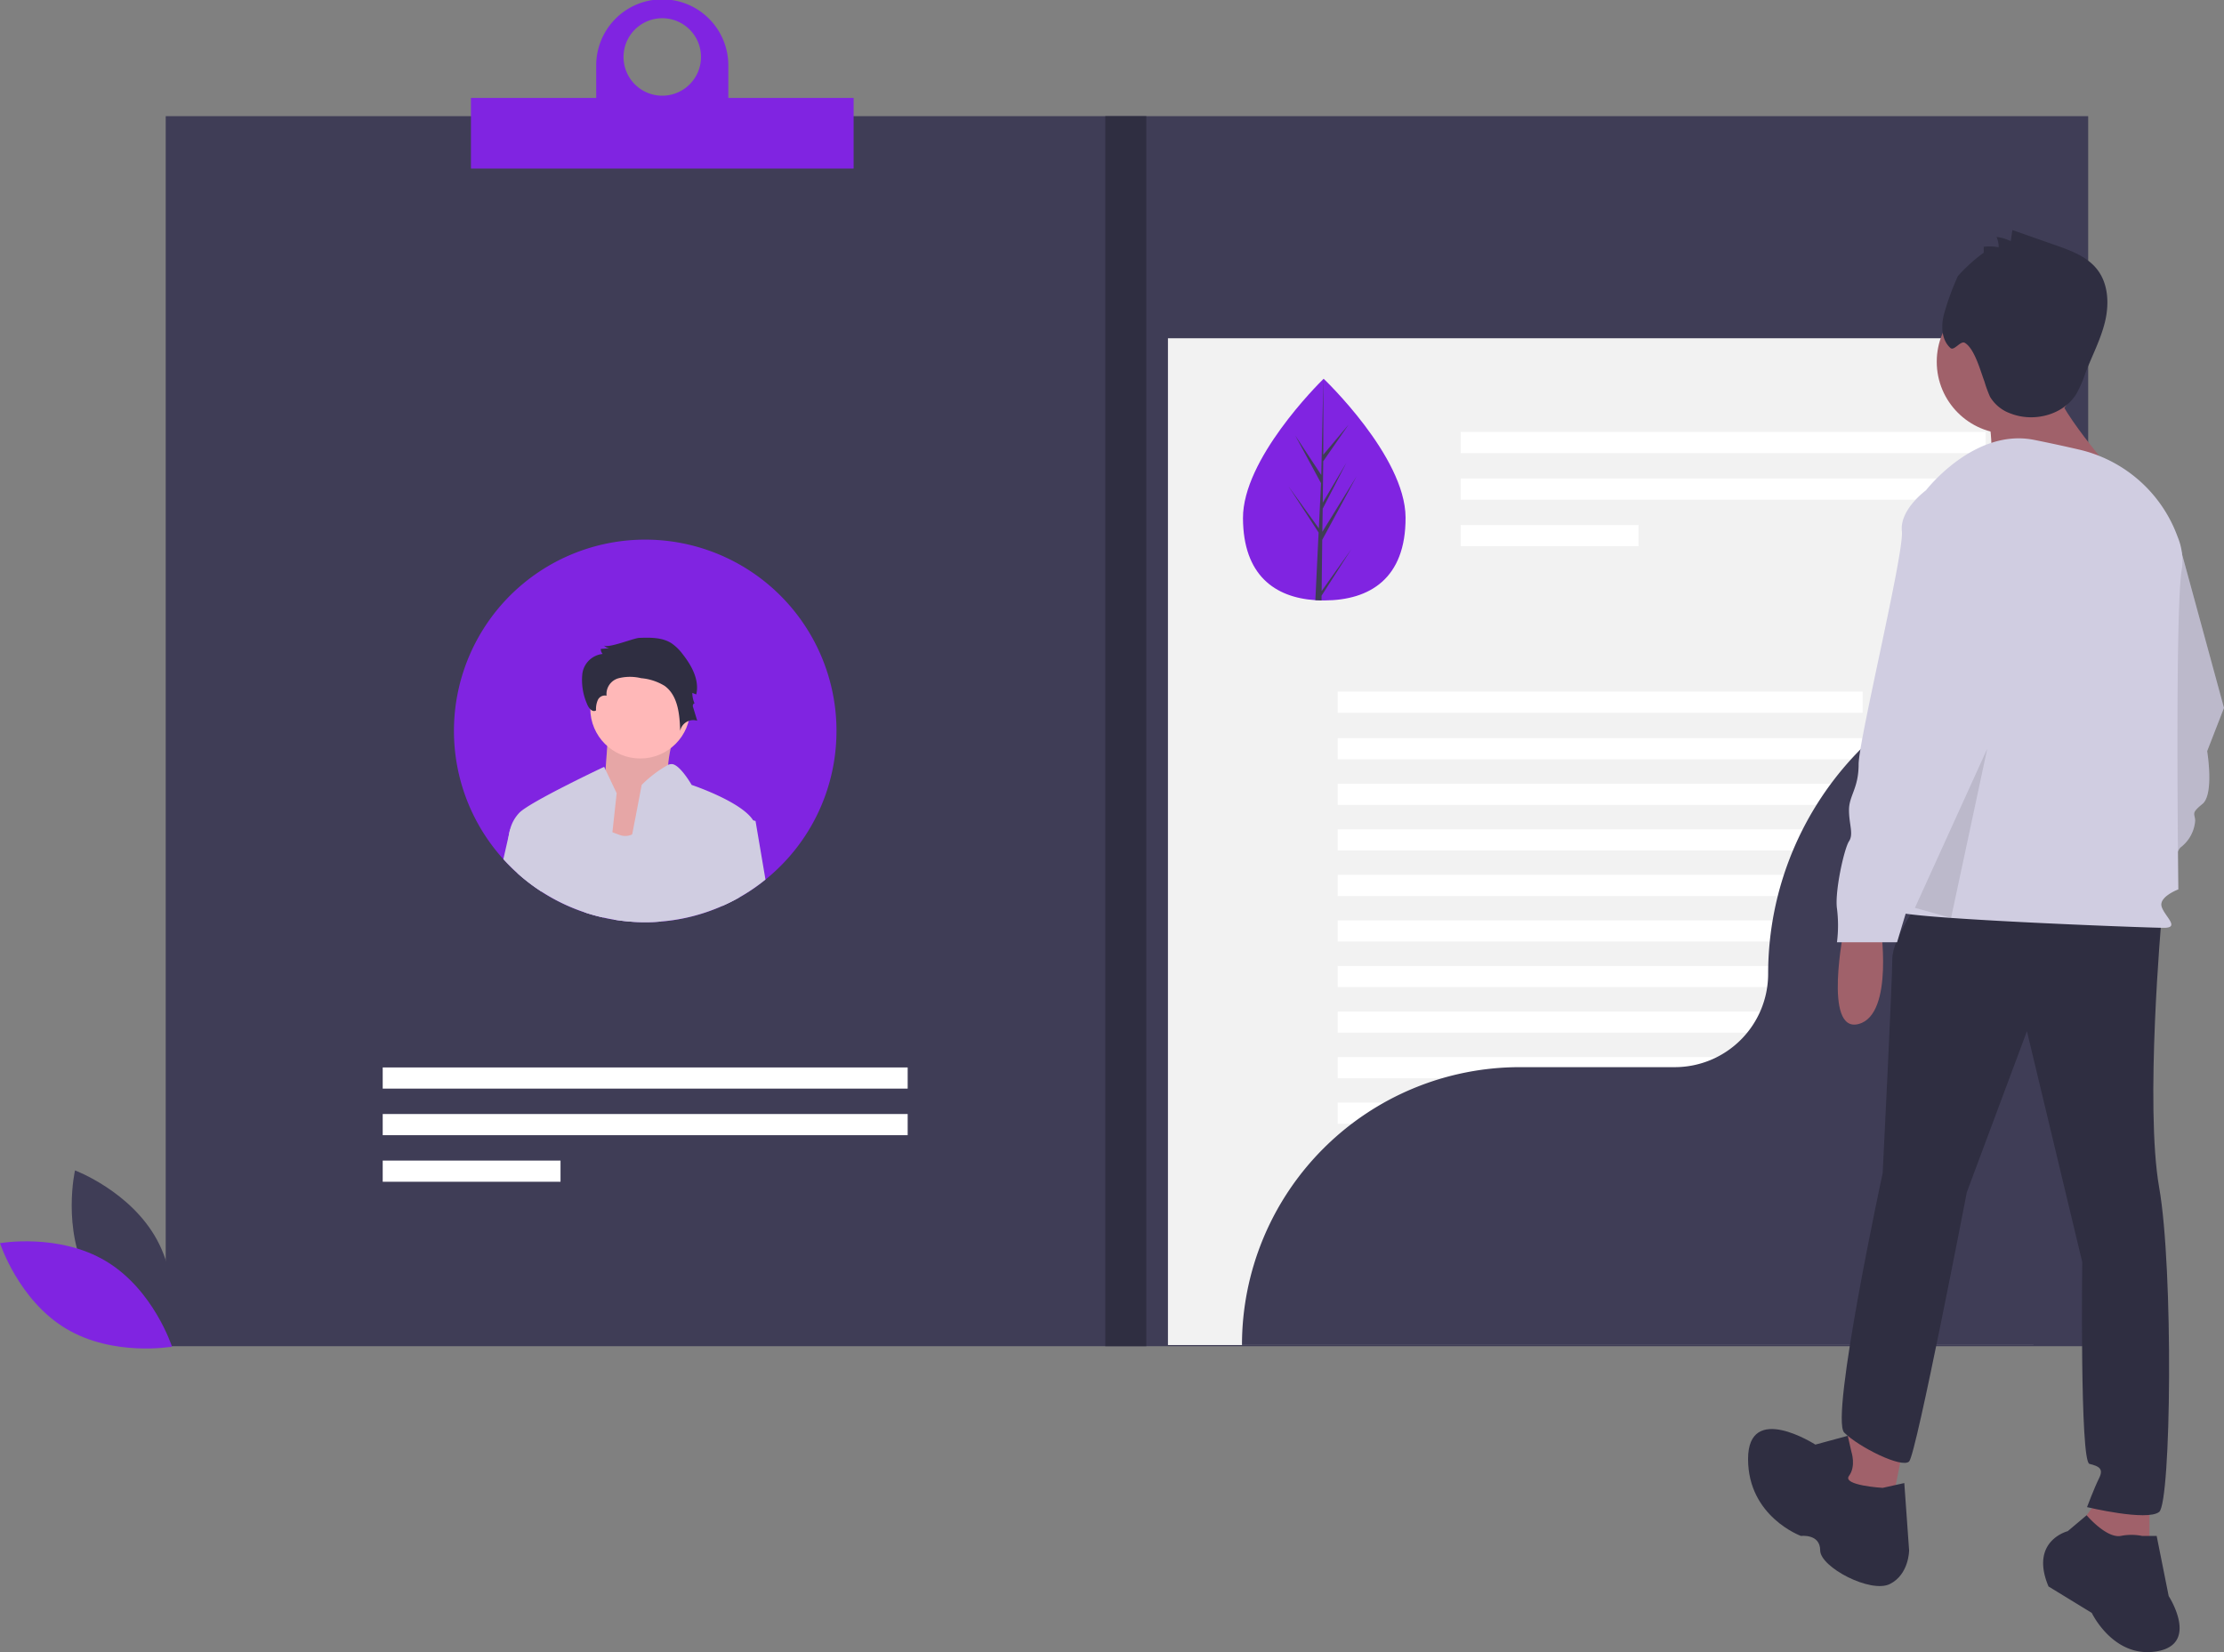<svg xmlns="http://www.w3.org/2000/svg" width="333" height="247.368" viewBox="0 0 333 247.368">
  <rect x="0" y="0" width="333" height="247.368" fill="#808080" stroke="none"/>
  <g id="undraw_online_cv_qy9w" transform="translate(0 0)">
    <rect id="Rectangle_2236" data-name="Rectangle 2236" width="287.852" height="184.171" transform="translate(24.812 17.394)" fill="#3f3d56"/>
    <rect id="Rectangle_2237" data-name="Rectangle 2237" width="129.602" height="150.747" transform="translate(174.877 50.647)" fill="#f2f2f2"/>
    <path id="Path_1974" data-name="Path 1974" d="M77.275,281.466c3.939,7.305,12.3,10.441,12.3,10.441s1.974-8.708-1.965-16.014-12.3-10.441-12.3-10.441S73.336,274.161,77.275,281.466Z" transform="translate(-64.079 -90.208)" fill="#3f3d56"/>
    <path id="Path_1975" data-name="Path 1975" d="M77.371,281.645c7.112,4.279,9.851,12.777,9.851,12.777s-8.792,1.562-15.9-2.717-9.851-12.777-9.851-12.777S70.259,277.366,77.371,281.645Z" transform="translate(-61.468 -92.79)" fill="#8024e1"/>
    <rect id="Rectangle_2238" data-name="Rectangle 2238" width="78.603" height="3.169" transform="translate(218.712 64.673)" fill="#fff"/>
    <rect id="Rectangle_2239" data-name="Rectangle 2239" width="78.603" height="3.169" transform="translate(218.712 71.646)" fill="#fff"/>
    <rect id="Rectangle_2240" data-name="Rectangle 2240" width="26.624" height="3.169" transform="translate(218.712 78.619)" fill="#fff"/>
    <rect id="Rectangle_2241" data-name="Rectangle 2241" width="78.603" height="3.169" transform="translate(57.303 159.828)" fill="#fff"/>
    <rect id="Rectangle_2242" data-name="Rectangle 2242" width="78.603" height="3.169" transform="translate(57.303 166.801)" fill="#fff"/>
    <rect id="Rectangle_2243" data-name="Rectangle 2243" width="26.624" height="3.169" transform="translate(57.303 173.774)" fill="#fff"/>
    <rect id="Rectangle_2244" data-name="Rectangle 2244" width="78.603" height="3.169" transform="translate(200.296 103.554)" fill="#fff"/>
    <rect id="Rectangle_2245" data-name="Rectangle 2245" width="78.603" height="3.169" transform="translate(200.296 110.527)" fill="#fff"/>
    <rect id="Rectangle_2246" data-name="Rectangle 2246" width="78.603" height="3.169" transform="translate(200.296 117.348)" fill="#fff"/>
    <rect id="Rectangle_2247" data-name="Rectangle 2247" width="78.603" height="3.169" transform="translate(200.296 124.169)" fill="#fff"/>
    <rect id="Rectangle_2248" data-name="Rectangle 2248" width="78.603" height="3.169" transform="translate(200.296 130.99)" fill="#fff"/>
    <rect id="Rectangle_2249" data-name="Rectangle 2249" width="78.603" height="3.169" transform="translate(200.296 137.811)" fill="#fff"/>
    <rect id="Rectangle_2250" data-name="Rectangle 2250" width="78.603" height="3.169" transform="translate(200.296 144.633)" fill="#fff"/>
    <rect id="Rectangle_2251" data-name="Rectangle 2251" width="78.603" height="3.169" transform="translate(200.296 151.454)" fill="#fff"/>
    <rect id="Rectangle_2252" data-name="Rectangle 2252" width="78.603" height="3.169" transform="translate(200.296 158.275)" fill="#fff"/>
    <rect id="Rectangle_2253" data-name="Rectangle 2253" width="78.603" height="3.169" transform="translate(200.296 165.096)" fill="#fff"/>
    <rect id="Rectangle_2254" data-name="Rectangle 2254" width="78.603" height="3.169" transform="translate(200.296 171.917)" fill="#fff"/>
    <path id="Path_1976" data-name="Path 1976" d="M203.246,176.664a28.571,28.571,0,0,1-10.631,22.268,28.234,28.234,0,0,1-3.919,2.67,27.681,27.681,0,0,1-2.565,1.286,28.361,28.361,0,0,1-9.171,2.323q-1.166.1-2.357.1a28.3,28.3,0,0,1-4.686-.385c-.546-.085-1.085-.191-1.617-.314a27.558,27.558,0,0,1-2.752-.764A28.576,28.576,0,0,1,155.5,198a26.066,26.066,0,0,1-2.132-2.121,28.639,28.639,0,1,1,49.88-19.212Z" transform="translate(-78 -67.232)" fill="#8024e1"/>
    <path id="Path_1977" data-name="Path 1977" d="M317.194,138.854c.041,9.167-5.395,12.392-12.117,12.422q-.234,0-.466,0-.467-.008-.925-.038c-6.069-.4-10.8-3.747-10.836-12.272-.039-8.823,11.188-20.007,12.03-20.834h0l.048-.047S317.153,129.688,317.194,138.854Z" transform="translate(-106.738 -61.374)" fill="#8024e1"/>
    <path id="Path_1978" data-name="Path 1978" d="M306.286,149.876l4.424-6.24-4.432,6.923-.009.714q-.467-.008-.925-.038l.439-9.173,0-.071.008-.013.042-.867-4.5-6.9,4.516,6.251.012.184.332-6.931-3.862-7.134,3.9,5.916.314-14.368v0l-.012,11.329,3.792-4.508-3.8,5.484-.073,6.2,3.535-5.97-3.545,6.882L306.39,141l5.131-8.311-5.146,9.515Z" transform="translate(-108.396 -61.374)" fill="#3f3d56"/>
    <path id="Path_1979" data-name="Path 1979" d="M419.194,169.486a47.748,47.748,0,0,0-47.748,47.747h0a13.983,13.983,0,0,1-13.983,13.983H334.271a41.609,41.609,0,0,0-41.609,41.609H419.195V169.486Z" transform="translate(-106.701 -71.432)" fill="#3f3d56"/>
    <rect id="Rectangle_2255" data-name="Rectangle 2255" width="6.139" height="184.171" transform="translate(165.498 17.394)" fill="#2f2e41"/>
    <path id="Path_1980" data-name="Path 1980" d="M187.672,62.246V57.471a9.891,9.891,0,1,0-19.781,0v4.775H149.133V72.819h57.3V62.246Zm-9.891-11.937a5.8,5.8,0,1,1-5.8,5.8,5.8,5.8,0,0,1,5.8-5.8Z" transform="translate(-78.62 -47.581)" fill="#8024e1"/>
    <path id="Path_1981" data-name="Path 1981" d="M183.949,181.146s-2.849,8.108-1.1,9.356-5.917,11.435-5.917,11.435l-9.2-2.495,5.04-8.524s.657-8.524.657-9.771S183.949,181.146,183.949,181.146Z" transform="translate(-82.259 -73.604)" fill="#ffb8b8"/>
    <path id="Path_1982" data-name="Path 1982" d="M183.949,181.146s-2.849,8.108-1.1,9.356-5.917,11.435-5.917,11.435l-9.2-2.495,5.04-8.524s.657-8.524.657-9.771S183.949,181.146,183.949,181.146Z" transform="translate(-82.259 -73.604)" opacity="0.1"/>
    <circle id="Ellipse_358" data-name="Ellipse 358" cx="7.484" cy="7.484" r="7.484" transform="translate(88.384 98.602)" fill="#ffb8b8"/>
    <path id="Path_1983" data-name="Path 1983" d="M173.065,214.148a27.556,27.556,0,0,1-2.752-.764l1.432-9.822.443-3.029,2.271.853c.307.113.655.246,1.054.392a2.4,2.4,0,0,0,1.9-.068c2.2-1.006,3.5-4.921,3.5-4.921s.089,1.1.2,2.957c.208,3.264.508,8.878.6,15.006q-1.166.1-2.357.1a28.3,28.3,0,0,1-4.686-.385C174.136,214.376,173.6,214.27,173.065,214.148Z" transform="translate(-82.763 -76.773)" fill="#d0cde1"/>
    <path id="Path_1984" data-name="Path 1984" d="M172.317,194.279l-.638,5.842-.31,2.827-1.085,9.935a27.556,27.556,0,0,1-2.752-.764,28.576,28.576,0,0,1-10.051-5.846l-1.381-4.928a5.829,5.829,0,0,1,.089-.876.013.013,0,0,1,0-.01,6.194,6.194,0,0,1,.171-.764.026.026,0,0,0,0-.01,5.662,5.662,0,0,1,1.4-2.5c1.664-1.664,12.68-6.862,12.68-6.862l.208.437Z" transform="translate(-79.983 -75.509)" fill="#d0cde1"/>
    <path id="Path_1985" data-name="Path 1985" d="M178.367,166.315c1.659-.059,3.435-.089,4.834.805a7.077,7.077,0,0,1,1.671,1.635c1.363,1.722,2.54,3.89,2.034,6.027l-.588-.229a3.849,3.849,0,0,0,.371,1.649c-.083-.241-.36.149-.286.392l.648,2.124a2,2,0,0,0-2.551,1.522c-.074-2.467-.33-5.3-2.332-6.742a8.065,8.065,0,0,0-3.516-1.149,7.072,7.072,0,0,0-3.409.017,2.452,2.452,0,0,0-1.765,2.606,1.161,1.161,0,0,0-1.308.645,3.387,3.387,0,0,0-.268,1.55c-.534.377-1.141-.372-1.359-.988a8.921,8.921,0,0,1-.689-4.5,3.429,3.429,0,0,1,3.039-2.957,1.065,1.065,0,0,1-.277-.75l1.265-.107a1.4,1.4,0,0,1-.835-.44C173.554,167.988,177.546,166.344,178.367,166.315Z" transform="translate(-82.657 -70.806)" fill="#2f2e41"/>
    <path id="Path_1986" data-name="Path 1986" d="M196.951,199.583c-.194,1.559-1.306,5.962-2.428,10.194a27.683,27.683,0,0,1-2.565,1.286,28.362,28.362,0,0,1-9.171,2.323q-1.166.1-2.357.1a28.306,28.306,0,0,1-4.686-.385c.58-2.237,1.361-5.924,2.091-9.536.222-1.091.44-2.179.645-3.216.8-4.086,1.422-7.415,1.422-7.415a17.832,17.832,0,0,1,3.967-3.008,1.28,1.28,0,0,1,.638-.106c1.218.2,2.882,3.114,2.882,3.114s7.469,2.49,9.215,5.317A2.069,2.069,0,0,1,196.951,199.583Z" transform="translate(-83.826 -75.408)" fill="#d0cde1"/>
    <path id="Path_1987" data-name="Path 1987" d="M161.323,201.961l-.437,9.331a28.351,28.351,0,0,1-3.588-2.742,26.065,26.065,0,0,1-2.132-2.121c.358-1.572.658-2.9.839-3.683a.012.012,0,0,1,0-.01c.1-.437.157-.706.171-.764a.026.026,0,0,0,0-.01Z" transform="translate(-79.8 -77.785)" fill="#d0cde1"/>
    <path id="Path_1988" data-name="Path 1988" d="M202.184,208.877a28.236,28.236,0,0,1-3.919,2.67,27.687,27.687,0,0,1-2.565,1.286L194.872,208l.832-9.147,4.642,1.16.348.089Z" transform="translate(-87.568 -77.178)" fill="#d0cde1"/>
    <path id="Path_1989" data-name="Path 1989" d="M448.387,231.082s-3.239,15.836,2.159,14.4,3.239-15.116,3.239-15.116Z" transform="translate(-136.981 -83.342)" fill="#a0616a"/>
    <path id="Path_1990" data-name="Path 1990" d="M463.285,149.822h-3.6s-3.959,2.879-3.6,6.118-6.478,31.311-6.478,34.91-1.44,4.679-1.44,6.838.72,3.6,0,4.679-2.159,7.558-1.8,10.077a20.294,20.294,0,0,1,0,5.039h9s6.478-21.954,7.918-23.034a5.536,5.536,0,0,0,2.159-3.959c0-1.08-.72-1.08,1.08-2.519s.72-7.918.72-7.918l2.519-6.478Z" transform="translate(-136.764 -67.584)" fill="#d0cde1"/>
    <path id="Path_1991" data-name="Path 1991" d="M463.285,149.822h-3.6s-3.959,2.879-3.6,6.118-6.478,31.311-6.478,34.91-1.44,4.679-1.44,6.838.72,3.6,0,4.679-2.159,7.558-1.8,10.077a20.294,20.294,0,0,1,0,5.039h9s6.478-21.954,7.918-23.034a5.536,5.536,0,0,0,2.159-3.959c0-1.08-.72-1.08,1.08-2.519s.72-7.918.72-7.918l2.519-6.478Z" transform="translate(-136.764 -67.584)" opacity="0.1"/>
    <path id="Path_1992" data-name="Path 1992" d="M404.535,220.12s-3.239,15.836,2.159,14.4,3.239-15.116,3.239-15.116Z" transform="translate(-128.401 -81.197)" fill="#a0616a"/>
    <path id="Path_1993" data-name="Path 1993" d="M344.119,264.44l-2.159,9,7.918,5.039,2.159-10.8Z" transform="translate(-66.905 -51.738)" fill="#a0616a"/>
    <path id="Path_1994" data-name="Path 1994" d="M390.215,278.311l-3.959,5.4,4.679,5.4h6.478v-10.8Z" transform="translate(-75.572 -54.452)" fill="#a0616a"/>
    <path id="Path_1995" data-name="Path 1995" d="M458.8,332.743h-2.159a8.126,8.126,0,0,0-3.239,0c-2.159.36-5.09-3.1-5.09-3.1l-2.828,2.384s-5.758,1.44-2.879,8.278l6.478,3.959s3.239,6.838,9.717,5.758,1.8-8.278,1.8-8.278Z" transform="translate(-135.881 -102.766)" fill="#2f2e41"/>
    <path id="Path_1996" data-name="Path 1996" d="M402.347,317.008l-.547-2.4-4.851,1.318s-10.077-6.478-10.077,2.159,7.918,11.517,7.918,11.517,2.879-.36,2.879,2.159,7.558,6.478,10.437,5.039,2.879-5.039,2.879-5.039l-.72-10.077-3.239.72s-6.118-.36-5.039-1.8S402.347,317.008,402.347,317.008Z" transform="translate(-125.134 -99.627)" fill="#2f2e41"/>
    <path id="Path_1997" data-name="Path 1997" d="M416.2,214.925s-4.319,5.758-4.319,9-1.44,32.031-1.44,32.031-7.918,36.71-5.758,38.869,8.638,5.4,9.717,4.319,8.638-40.309,8.638-40.309l9-24.113,8.278,34.55s-.36,29.872,1.08,30.232,2.159.72,1.44,2.159-1.8,4.319-1.8,4.319,9,2.159,10.8.72,2.159-36.35,0-48.587.36-40.309.36-40.309Z" transform="translate(-128.545 -80.322)" fill="#2f2e41"/>
    <circle id="Ellipse_359" data-name="Ellipse 359" cx="10.797" cy="10.797" r="10.797" transform="translate(289.99 43.368)" fill="#a0616a"/>
    <path id="Path_1998" data-name="Path 1998" d="M431.375,122.511s1.44,7.558,0,9.717,19.435.72,19.435.72-10.077-11.517-9-13.676S431.375,122.511,431.375,122.511Z" transform="translate(-133.827 -61.507)" fill="#a0616a"/>
    <path id="Path_1999" data-name="Path 1999" d="M418.929,136.966s7.2-9.357,16.2-7.558c2.429.486,4.648.972,6.594,1.422a20.654,20.654,0,0,1,14.9,13.109,9.346,9.346,0,0,1,.641,4.724c-1.08,5.4-.54,48.047-.54,48.047s-2.879,1.08-2.519,2.519,2.879,3.239.36,3.239-40.669-1.44-39.949-2.519S418.929,136.966,418.929,136.966Z" transform="translate(-130.559 -63.545)" fill="#d0cde1"/>
    <path id="Path_2000" data-name="Path 2000" d="M420.328,138.86h-3.6s-3.959,2.879-3.6,6.118-6.478,31.311-6.478,34.91-1.44,4.679-1.44,6.838.72,3.6,0,4.679-2.159,7.558-1.8,10.077a20.3,20.3,0,0,1,0,5.039h9s6.478-21.954,7.918-23.034a5.536,5.536,0,0,0,2.159-3.959c0-1.08-.72-1.08,1.08-2.519s.72-7.918.72-7.918l2.519-6.478Z" transform="translate(-128.359 -65.44)" fill="#d0cde1"/>
    <path id="Path_2001" data-name="Path 2001" d="M356.466,163.2l10.825-23.819-5.413,25.331Z" transform="translate(-69.743 -27.27)" opacity="0.1"/>
    <path id="Path_2002" data-name="Path 2002" d="M429.228,93.8l.006-.891a6.948,6.948,0,0,1,2.234.078,3.628,3.628,0,0,0-.327-1.56,7.062,7.062,0,0,1,2.136.636l.248-1.655,6.446,2.259c2.314.811,4.759,1.714,6.261,3.652,1.674,2.161,1.8,5.184,1.153,7.841s-1.95,5.1-2.926,7.651a18.1,18.1,0,0,1-1.37,3.148c-1.948,3.141-6.347,4.262-9.794,2.927a5.831,5.831,0,0,1-3.118-2.516,18.67,18.67,0,0,1-.84-2.295c-.6-1.587-1.474-4.906-2.928-5.78-.64-.384-1.616,1.266-2.168.764-1.42-1.29-1.428-3.543-.866-5.377a39.7,39.7,0,0,1,1.981-5.377A24.167,24.167,0,0,1,429.228,93.8Z" transform="translate(-132.208 -55.959)" fill="#2f2e41"/>
  </g>
</svg>

